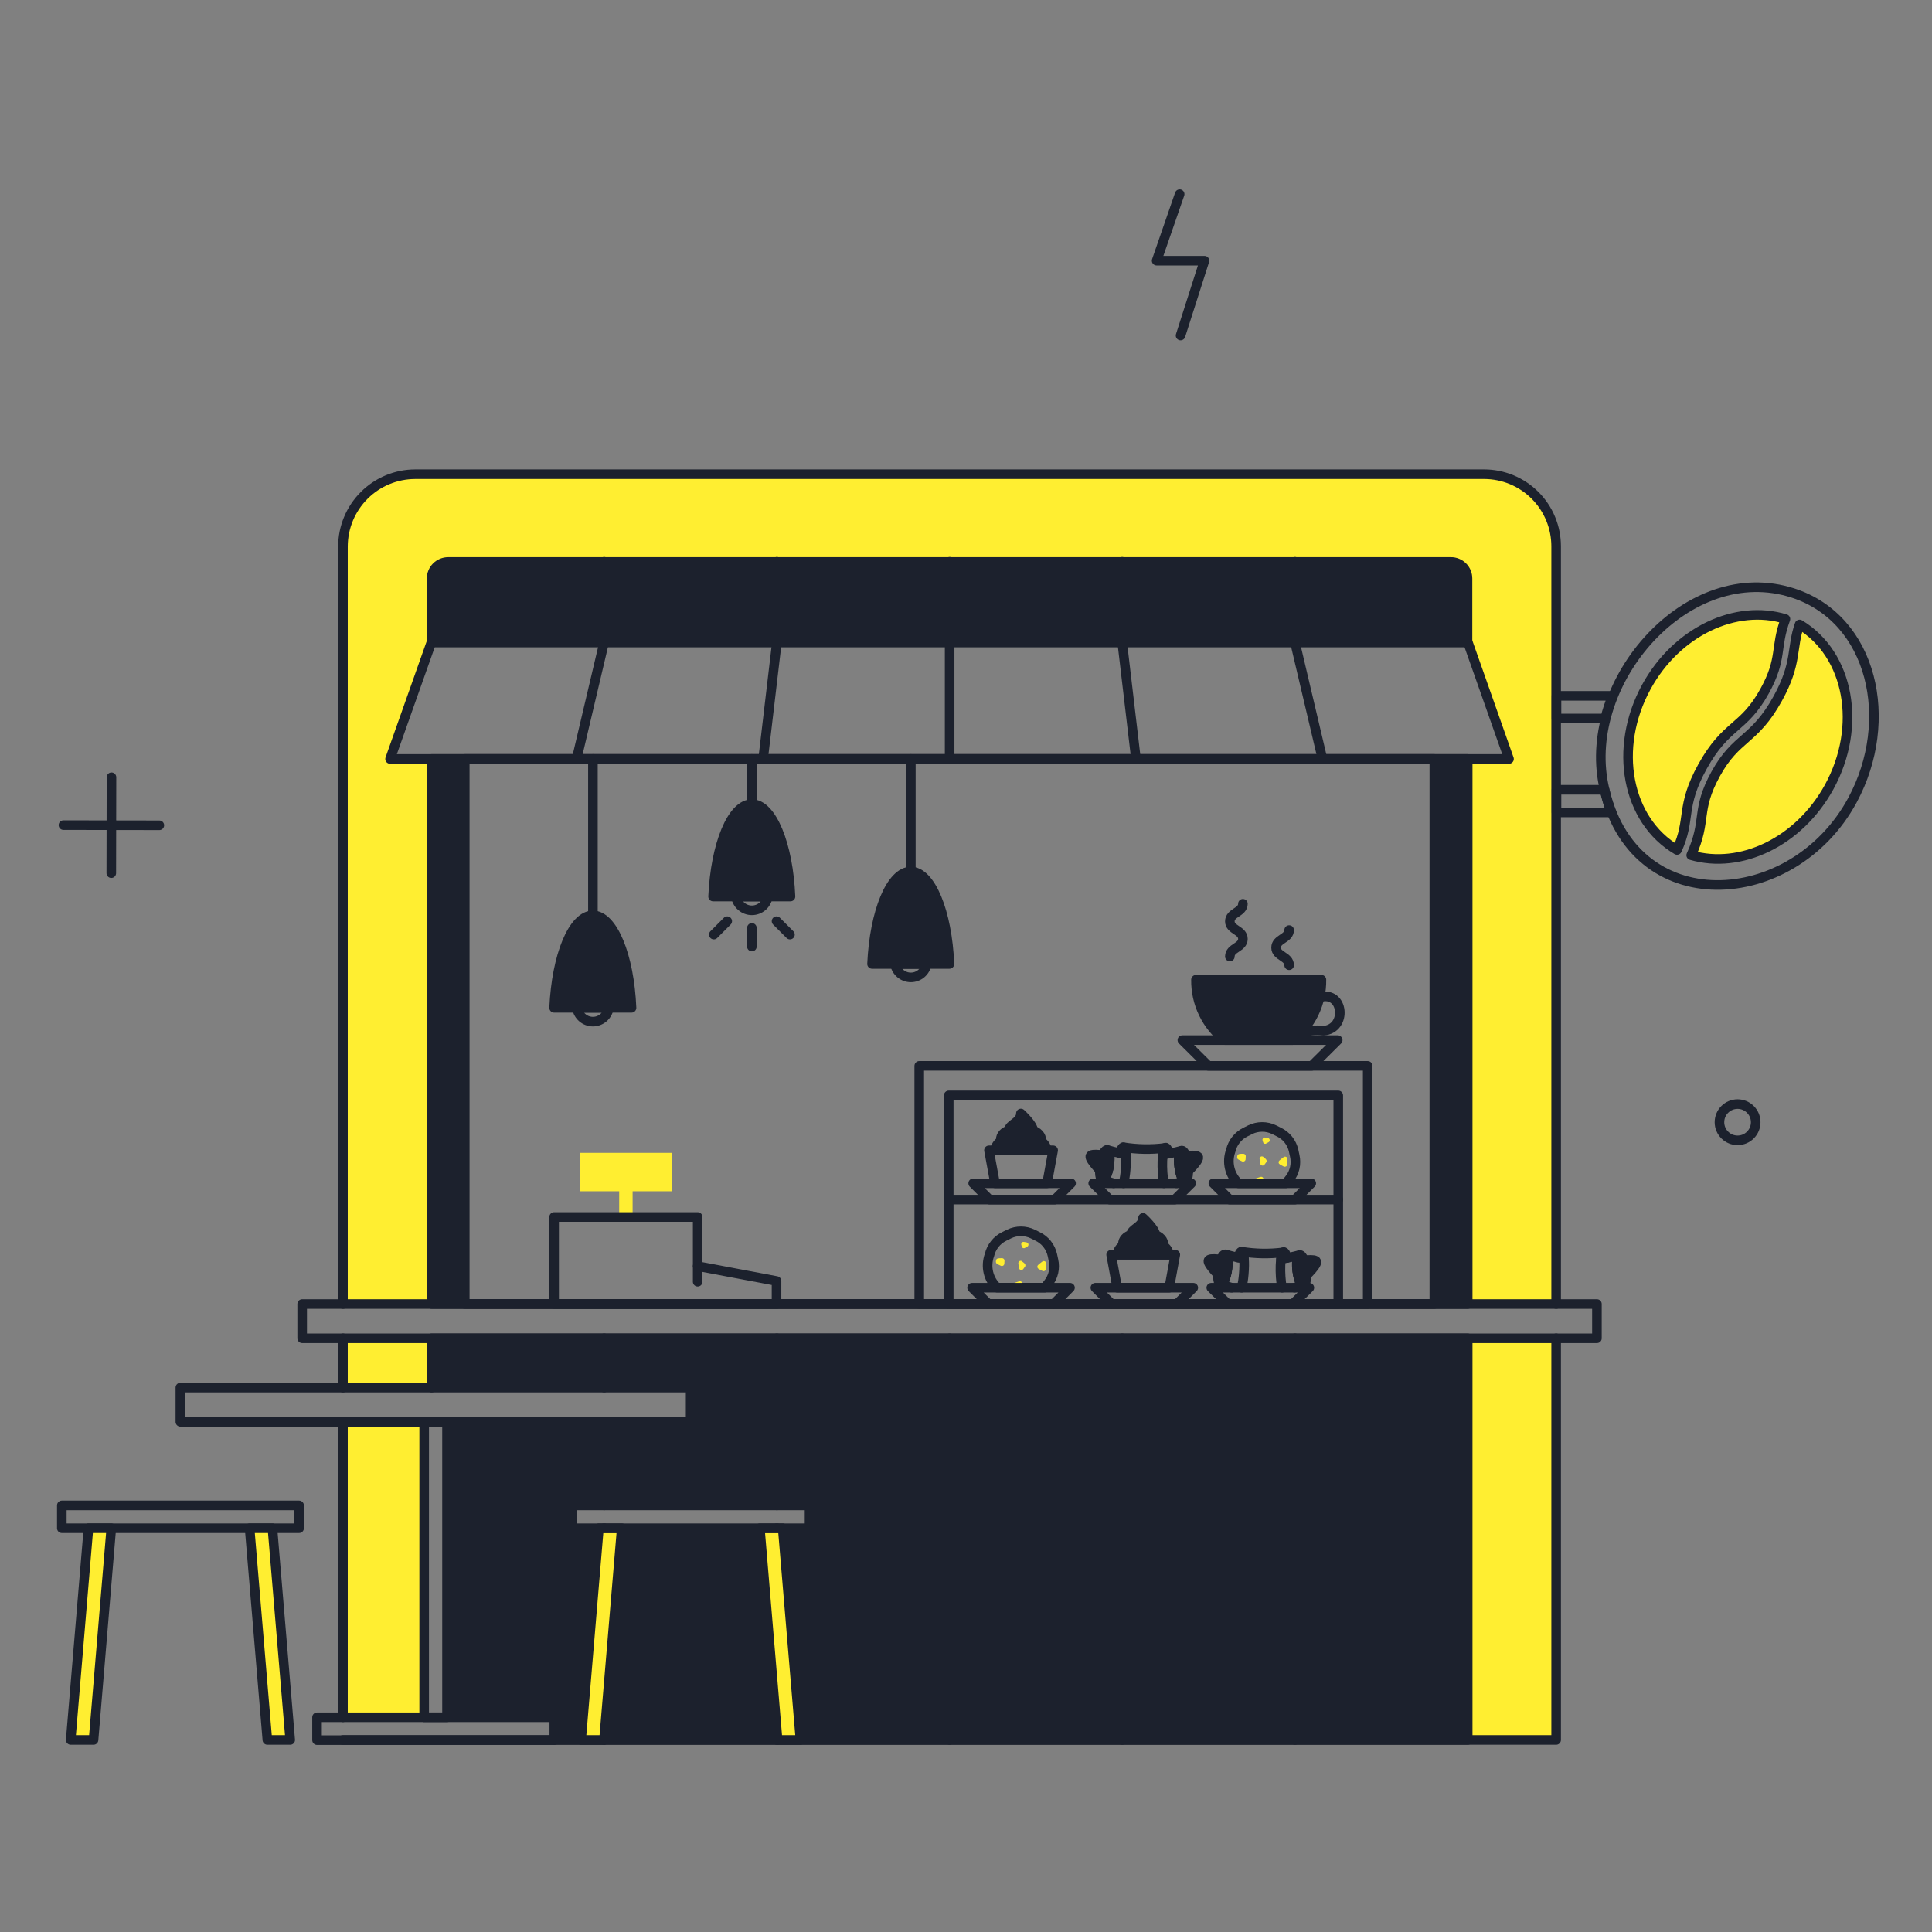<svg width="155" height="155" viewBox="0 0 155 155" fill="none" xmlns="http://www.w3.org/2000/svg">
<rect x="0" y="0" width="155" height="155" fill="#808080" stroke="none"/>
<path d="M34.626 104.618V60.89H31.295L34.611 51.524H34.626V46.42C34.626 46.245 34.66 46.071 34.727 45.908C34.794 45.745 34.892 45.598 35.017 45.473C35.141 45.349 35.289 45.251 35.451 45.184C35.614 45.116 35.788 45.082 35.964 45.083H116.4C116.576 45.081 116.75 45.114 116.914 45.181C117.077 45.248 117.225 45.346 117.349 45.471C117.474 45.595 117.572 45.743 117.639 45.907C117.706 46.07 117.739 46.244 117.737 46.42C117.737 51.828 117.689 51.524 117.766 51.524L121.067 60.89H117.752V104.618H124.848V43.832C124.849 43.072 124.699 42.319 124.409 41.617C124.118 40.914 123.692 40.276 123.154 39.738C122.616 39.201 121.978 38.775 121.276 38.484C120.574 38.193 119.821 38.044 119.061 38.044H33.317C31.778 38.046 30.303 38.658 29.216 39.746C28.128 40.833 27.516 42.308 27.515 43.847V104.618H34.626Z" fill="#FFEE31"/>
<path d="M34.031 114.071H27.515V137.774H34.031V114.071Z" fill="#FFEE31"/>
<path d="M34.626 107.366H27.515V111.321H34.626V107.366Z" fill="#FFEE31"/>
<path d="M124.846 107.366H117.749V139.592H124.846V107.366Z" fill="#FFEE31"/>
<path d="M27.515 111.321V107.366" stroke="#1C212D" stroke-width="0.769" stroke-linecap="round" stroke-linejoin="round"/>
<path d="M27.515 137.774V114.071" stroke="#1C212D" stroke-width="0.769" stroke-linecap="round" stroke-linejoin="round"/>
<path d="M124.845 107.366V139.592H27.515" stroke="#1C212D" stroke-width="0.769" stroke-linecap="round" stroke-linejoin="round"/>
<path d="M27.515 104.618V43.847C27.516 42.308 28.128 40.833 29.216 39.746C30.303 38.658 31.778 38.046 33.317 38.044H119.058C119.818 38.044 120.571 38.193 121.273 38.484C121.975 38.775 122.613 39.201 123.151 39.738C123.689 40.276 124.115 40.914 124.406 41.617C124.696 42.319 124.846 43.072 124.845 43.832V104.618" stroke="#1C212D" stroke-width="0.769" stroke-linecap="round" stroke-linejoin="round"/>
<path d="M117.734 46.42V51.539H34.626V46.42C34.626 46.245 34.66 46.07 34.727 45.908C34.794 45.745 34.892 45.598 35.017 45.473C35.141 45.349 35.289 45.251 35.451 45.183C35.614 45.116 35.788 45.082 35.964 45.083H116.399C116.576 45.081 116.75 45.115 116.912 45.182C117.075 45.249 117.223 45.347 117.347 45.472C117.472 45.596 117.57 45.744 117.636 45.907C117.703 46.07 117.736 46.245 117.734 46.42Z" fill="#1C212D"/>
<path d="M117.734 46.42V51.539H34.626V46.42C34.626 46.245 34.66 46.07 34.727 45.908C34.794 45.745 34.892 45.598 35.017 45.473C35.141 45.349 35.289 45.251 35.451 45.183C35.614 45.116 35.788 45.082 35.964 45.083H116.399C116.576 45.081 116.75 45.115 116.912 45.182C117.075 45.249 117.223 45.347 117.347 45.472C117.472 45.596 117.57 45.744 117.636 45.907C117.703 46.07 117.736 46.245 117.734 46.42Z" stroke="#1C212D" stroke-width="0.769" stroke-linecap="round" stroke-linejoin="round"/>
<path d="M37.287 60.89H34.626V104.618H37.287V60.89Z" fill="#1C212D"/>
<path d="M117.748 60.89H115.073V104.618H117.748V60.89Z" fill="#1C212D"/>
<path d="M117.749 60.89H34.626V104.618H117.749V60.89Z" stroke="#1C212D" stroke-width="0.769" stroke-linecap="round" stroke-linejoin="round"/>
<path d="M34.626 107.366V111.321H55.406V114.071H35.863V137.774H44.47V139.592H117.749V107.366H34.626ZM64.946 122.606H45.911V120.774H64.946V122.606Z" fill="#1C212D"/>
<path d="M44.47 139.592H117.749V107.366H34.626V111.321" stroke="#1C212D" stroke-width="0.769" stroke-linecap="round" stroke-linejoin="round"/>
<path d="M115.073 60.89H37.287V104.618H115.073V60.89Z" stroke="#1C212D" stroke-width="0.769" stroke-linecap="round" stroke-linejoin="round"/>
<path d="M128.117 104.618H24.243V107.366H128.117V104.618Z" stroke="#1C212D" stroke-width="0.769" stroke-linecap="round" stroke-linejoin="round"/>
<path d="M46.507 92.49V95.572H49.677V97.623H50.753V95.572H53.938V92.49H46.507Z" fill="#FFEE31"/>
<path d="M44.456 104.618V97.637H55.973V101.579L62.299 102.771V104.618H44.456Z" stroke="#1C212D" stroke-width="0.769" stroke-linecap="round" stroke-linejoin="round"/>
<path d="M55.973 101.579V102.829" stroke="#1C212D" stroke-width="0.769" stroke-linecap="round" stroke-linejoin="round"/>
<path d="M109.727 85.512H73.749V104.618H109.727V85.512Z" stroke="#1C212D" stroke-width="0.769" stroke-linecap="round" stroke-linejoin="round"/>
<path d="M107.366 87.879H76.115V104.617H107.366V87.879Z" stroke="#1C212D" stroke-width="0.769" stroke-linecap="round" stroke-linejoin="round"/>
<path d="M76.115 96.241H107.366" stroke="#1C212D" stroke-width="0.769" stroke-linecap="round" stroke-linejoin="round"/>
<path d="M83.989 92.286C83.974 92.139 83.925 91.999 83.845 91.875C83.765 91.751 83.657 91.647 83.53 91.573C83.529 91.573 83.526 91.573 83.525 91.572C83.523 91.572 83.522 91.57 83.52 91.569C83.519 91.568 83.518 91.566 83.517 91.564C83.516 91.562 83.516 91.561 83.516 91.559C83.598 91.313 83.451 90.899 82.876 90.685C82.905 90.25 81.902 89.333 81.902 89.333C81.902 90.048 80.942 90.193 80.942 90.671C80.549 90.817 80.288 91.064 80.288 91.428C80.285 91.472 80.29 91.516 80.302 91.559H80.288C80.16 91.637 80.053 91.743 79.974 91.869C79.894 91.995 79.844 92.137 79.828 92.286H83.989Z" fill="#1C212D"/>
<path d="M83.989 92.286C83.974 92.139 83.925 91.999 83.845 91.875C83.765 91.751 83.657 91.647 83.53 91.573C83.529 91.573 83.526 91.573 83.525 91.572C83.523 91.572 83.522 91.57 83.52 91.569C83.519 91.568 83.518 91.566 83.517 91.564C83.516 91.562 83.516 91.561 83.516 91.559C83.598 91.313 83.451 90.899 82.876 90.685C82.905 90.25 81.902 89.333 81.902 89.333C81.902 90.048 80.942 90.193 80.942 90.671C80.549 90.817 80.288 91.064 80.288 91.428C80.285 91.472 80.29 91.516 80.302 91.559H80.288C80.16 91.637 80.053 91.743 79.974 91.869C79.894 91.995 79.844 92.137 79.828 92.286H83.989Z" stroke="#1C212D" stroke-width="0.769" stroke-linecap="round" stroke-linejoin="round"/>
<path d="M84.004 94.933L84.491 92.286H79.342L79.829 94.933H84.004Z" stroke="#1C212D" stroke-width="0.769" stroke-linecap="round" stroke-linejoin="round"/>
<path d="M84.622 96.242H79.386L78.077 94.933H85.93L84.622 96.242Z" stroke="#1C212D" stroke-width="0.769" stroke-linecap="round" stroke-linejoin="round"/>
<path d="M93.791 100.663C93.776 100.516 93.727 100.376 93.647 100.252C93.567 100.128 93.459 100.024 93.332 99.95C93.33 99.95 93.328 99.949 93.327 99.949C93.324 99.948 93.323 99.947 93.321 99.946C93.32 99.944 93.319 99.942 93.318 99.941C93.317 99.939 93.317 99.937 93.317 99.935C93.399 99.69 93.253 99.276 92.678 99.062C92.707 98.627 91.703 97.71 91.703 97.71C91.703 98.425 90.744 98.57 90.744 99.048C90.35 99.194 90.089 99.44 90.089 99.805C90.086 99.848 90.091 99.893 90.103 99.935H90.089C89.962 100.013 89.854 100.119 89.775 100.246C89.695 100.372 89.645 100.514 89.629 100.663H93.791Z" fill="#1C212D"/>
<path d="M93.791 100.663C93.776 100.516 93.727 100.376 93.647 100.252C93.567 100.128 93.459 100.024 93.332 99.95C93.33 99.95 93.328 99.949 93.327 99.949C93.324 99.948 93.323 99.947 93.321 99.946C93.32 99.944 93.319 99.942 93.318 99.941C93.317 99.939 93.317 99.937 93.317 99.935C93.399 99.69 93.253 99.276 92.678 99.062C92.707 98.627 91.703 97.71 91.703 97.71C91.703 98.425 90.744 98.57 90.744 99.048C90.35 99.194 90.089 99.44 90.089 99.805C90.086 99.848 90.091 99.893 90.103 99.935H90.089C89.962 100.013 89.854 100.119 89.775 100.246C89.695 100.372 89.645 100.514 89.629 100.663H93.791Z" stroke="#1C212D" stroke-width="0.769" stroke-linecap="round" stroke-linejoin="round"/>
<path d="M93.806 103.309L94.292 100.663H89.144L89.631 103.309H93.806Z" stroke="#1C212D" stroke-width="0.769" stroke-linecap="round" stroke-linejoin="round"/>
<path d="M94.423 104.618H89.188L87.879 103.309H95.732L94.423 104.618Z" stroke="#1C212D" stroke-width="0.769" stroke-linecap="round" stroke-linejoin="round"/>
<path d="M93.459 92.097C92.353 92.235 91.234 92.216 90.133 92.039" stroke="#1C212D" stroke-width="0.769" stroke-linecap="round" stroke-linejoin="round"/>
<path d="M90.325 92.602C90.258 91.872 90.037 91.86 89.848 92.514C90.005 92.547 90.158 92.573 90.325 92.602Z" fill="#FFEE31"/>
<path d="M89.848 92.515C89.937 92.209 90.039 92.026 90.133 92.041C90.323 92.07 90.395 92.883 90.308 93.858C90.278 94.22 90.222 94.58 90.141 94.934" stroke="#1C212D" stroke-width="0.769" stroke-linecap="round" stroke-linejoin="round"/>
<path d="M88.969 93.552C88.715 95.101 88.029 94.977 88.301 93.348C88.565 91.763 89.231 91.966 88.969 93.552Z" fill="#FFEE31"/>
<path d="M88.969 93.552C88.715 95.101 88.029 94.977 88.301 93.348C88.565 91.763 89.231 91.966 88.969 93.552Z" stroke="#1C212D" stroke-width="0.769" stroke-linecap="round" stroke-linejoin="round"/>
<path d="M90.325 92.602C89.828 92.52 89.335 92.405 88.853 92.257C89.028 92.316 89.083 92.897 88.984 93.552C88.868 94.206 88.635 94.699 88.448 94.642C88.852 94.781 89.132 94.872 89.341 94.933" stroke="#1C212D" stroke-width="0.769" stroke-linecap="round" stroke-linejoin="round"/>
<path d="M88.737 94.352C88.519 94.177 87.412 93.087 87.472 92.767C87.528 92.461 88.839 92.752 89.013 92.752C89.046 93.3 88.951 93.848 88.737 94.352Z" fill="#1C212D"/>
<path d="M88.737 94.352C88.519 94.177 87.412 93.087 87.472 92.767C87.528 92.461 88.839 92.752 89.013 92.752C89.046 93.3 88.951 93.848 88.737 94.352Z" stroke="#1C212D" stroke-width="0.769" stroke-linecap="round" stroke-linejoin="round"/>
<path d="M93.3 92.633C93.495 92.601 93.647 92.574 93.78 92.549C93.614 91.907 93.402 91.877 93.3 92.633Z" fill="#FFEE31"/>
<path d="M93.78 92.549C93.699 92.239 93.601 92.054 93.507 92.068C93.216 92.116 93.175 93.925 93.38 94.933" stroke="#1C212D" stroke-width="0.769" stroke-linecap="round" stroke-linejoin="round"/>
<path d="M95.107 94.715C95.566 94.573 95.244 92.213 94.801 92.316C94.34 92.457 94.667 94.85 95.107 94.715Z" fill="#FFEE31"/>
<path d="M95.107 94.715C95.566 94.573 95.244 92.213 94.801 92.316C94.34 92.457 94.667 94.85 95.107 94.715Z" stroke="#1C212D" stroke-width="0.769" stroke-linecap="round" stroke-linejoin="round"/>
<path d="M94.386 94.933C94.625 94.87 94.861 94.798 95.092 94.715C94.651 94.85 94.327 92.458 94.786 92.316C94.296 92.448 93.8 92.554 93.299 92.633" stroke="#1C212D" stroke-width="0.769" stroke-linecap="round" stroke-linejoin="round"/>
<path d="M94.816 94.409C95.034 94.249 96.185 93.185 96.139 92.853C96.097 92.547 94.772 92.795 94.609 92.795C94.543 93.343 94.614 93.897 94.816 94.409Z" fill="#1C212D"/>
<path d="M94.816 94.409C95.034 94.249 96.185 93.185 96.139 92.853C96.097 92.547 94.772 92.795 94.609 92.795C94.543 93.343 94.614 93.897 94.816 94.409Z" stroke="#1C212D" stroke-width="0.769" stroke-linecap="round" stroke-linejoin="round"/>
<path d="M94.249 96.242H89.028L87.705 94.933H95.572L94.249 96.242Z" stroke="#1C212D" stroke-width="0.769" stroke-linecap="round" stroke-linejoin="round"/>
<path d="M102.934 100.475C101.828 100.613 100.708 100.593 99.608 100.416" stroke="#1C212D" stroke-width="0.769" stroke-linecap="round" stroke-linejoin="round"/>
<path d="M99.799 100.978C99.731 100.247 99.512 100.236 99.322 100.889C99.477 100.922 99.63 100.95 99.799 100.978Z" fill="#FFEE31"/>
<path d="M99.324 100.889C99.413 100.583 99.515 100.4 99.61 100.415C99.799 100.444 99.871 101.257 99.784 102.233C99.754 102.595 99.698 102.955 99.617 103.309" stroke="#1C212D" stroke-width="0.769" stroke-linecap="round" stroke-linejoin="round"/>
<path d="M98.444 101.929C98.189 103.479 97.504 103.355 97.775 101.725C98.039 100.139 98.705 100.343 98.444 101.929Z" fill="#FFEE31"/>
<path d="M98.444 101.929C98.189 103.479 97.504 103.355 97.775 101.725C98.039 100.139 98.705 100.343 98.444 101.929Z" stroke="#1C212D" stroke-width="0.769" stroke-linecap="round" stroke-linejoin="round"/>
<path d="M99.799 100.978C99.302 100.896 98.81 100.782 98.328 100.633C98.502 100.692 98.558 101.273 98.459 101.928C98.343 102.582 98.11 103.076 97.923 103.019C98.326 103.157 98.606 103.248 98.815 103.309" stroke="#1C212D" stroke-width="0.769" stroke-linecap="round" stroke-linejoin="round"/>
<path d="M98.212 102.728C97.993 102.553 96.887 101.462 96.946 101.143C97.003 100.837 98.313 101.128 98.488 101.128C98.52 101.675 98.425 102.223 98.212 102.728Z" fill="#1C212D"/>
<path d="M98.212 102.728C97.993 102.553 96.887 101.462 96.946 101.143C97.003 100.837 98.313 101.128 98.488 101.128C98.52 101.675 98.425 102.223 98.212 102.728Z" stroke="#1C212D" stroke-width="0.769" stroke-linecap="round" stroke-linejoin="round"/>
<path d="M102.774 101.01C102.969 100.978 103.122 100.951 103.254 100.926C103.088 100.283 102.877 100.254 102.774 101.01Z" fill="#FFEE31"/>
<path d="M103.253 100.925C103.177 100.615 103.075 100.43 102.981 100.445C102.689 100.493 102.649 102.301 102.855 103.309" stroke="#1C212D" stroke-width="0.769" stroke-linecap="round" stroke-linejoin="round"/>
<path d="M104.581 103.091C105.04 102.95 104.719 100.589 104.274 100.692C103.814 100.834 104.141 103.23 104.581 103.091Z" fill="#FFEE31"/>
<path d="M104.581 103.091C105.04 102.95 104.719 100.589 104.274 100.692C103.814 100.834 104.141 103.23 104.581 103.091Z" stroke="#1C212D" stroke-width="0.769" stroke-linecap="round" stroke-linejoin="round"/>
<path d="M103.86 103.306C104.098 103.242 104.336 103.171 104.566 103.088C104.126 103.223 103.801 100.831 104.26 100.689C103.77 100.821 103.274 100.928 102.774 101.007" stroke="#1C212D" stroke-width="0.769" stroke-linecap="round" stroke-linejoin="round"/>
<path d="M104.29 102.786C104.508 102.626 105.659 101.561 105.613 101.23C105.572 100.924 104.246 101.172 104.082 101.172C104.017 101.719 104.088 102.273 104.29 102.786Z" fill="#1C212D"/>
<path d="M104.29 102.786C104.508 102.626 105.659 101.561 105.613 101.23C105.572 100.924 104.246 101.172 104.082 101.172C104.017 101.719 104.088 102.273 104.29 102.786Z" stroke="#1C212D" stroke-width="0.769" stroke-linecap="round" stroke-linejoin="round"/>
<path d="M103.723 104.618H98.502L97.179 103.309H105.046L103.723 104.618Z" stroke="#1C212D" stroke-width="0.769" stroke-linecap="round" stroke-linejoin="round"/>
<path d="M99.35 94.933H103.177L103.451 94.584C103.657 94.325 103.802 94.024 103.875 93.702C103.948 93.379 103.947 93.045 103.873 92.723L103.786 92.316C103.714 91.992 103.569 91.688 103.362 91.429C103.156 91.169 102.892 90.96 102.592 90.818L102.215 90.629C101.918 90.485 101.592 90.411 101.262 90.411C100.932 90.411 100.606 90.485 100.309 90.629L99.931 90.818C99.633 90.963 99.371 91.171 99.165 91.431C98.959 91.69 98.813 91.993 98.739 92.316C98.574 92.764 98.545 93.251 98.654 93.715C98.762 94.181 99.005 94.604 99.35 94.933Z" stroke="#1C212D" stroke-width="0.769" stroke-linecap="round" stroke-linejoin="round"/>
<path d="M100.808 94.524C100.759 94.54 100.717 94.574 100.692 94.621C100.668 94.667 100.662 94.721 100.678 94.771C100.734 94.94 100.743 95.015 100.831 95.062C100.953 95.13 101.06 95.049 101.332 94.918C101.374 94.891 101.405 94.85 101.421 94.804C101.436 94.756 101.434 94.705 101.417 94.659C101.266 94.329 101.248 94.377 100.808 94.524Z" fill="#FFEE31"/>
<path d="M102.976 92.836C102.627 93.109 102.561 93.142 102.583 93.283C102.603 93.409 102.72 93.444 102.981 93.581C103.012 93.598 103.045 93.607 103.08 93.605C103.114 93.604 103.149 93.594 103.178 93.577C103.287 93.51 103.264 93.415 103.292 93.014C103.296 92.975 103.289 92.936 103.271 92.903C103.253 92.868 103.226 92.84 103.192 92.821C103.159 92.802 103.12 92.793 103.081 92.796C103.043 92.799 103.006 92.812 102.976 92.836Z" fill="#FFEE31"/>
<path d="M99.74 92.564C99.523 92.57 99.303 92.548 99.269 92.729L99.252 92.825C99.252 93.017 99.356 93.027 99.635 93.167C99.663 93.183 99.696 93.191 99.728 93.192C99.76 93.193 99.792 93.185 99.821 93.171C99.85 93.157 99.875 93.135 99.894 93.109C99.913 93.083 99.925 93.052 99.93 93.02L99.944 92.766C99.945 92.74 99.941 92.713 99.93 92.688C99.921 92.662 99.905 92.64 99.886 92.621C99.867 92.602 99.844 92.587 99.819 92.577C99.793 92.567 99.767 92.564 99.74 92.564Z" fill="#FFEE31"/>
<path d="M101.73 91.301C101.496 91.259 101.405 91.22 101.32 91.336C101.259 91.42 101.288 91.481 101.338 91.642C101.345 91.668 101.359 91.692 101.378 91.712C101.396 91.732 101.419 91.748 101.445 91.756C101.471 91.764 101.499 91.767 101.526 91.762C101.553 91.758 101.578 91.747 101.6 91.73L101.787 91.628C101.816 91.608 101.839 91.581 101.853 91.549C101.867 91.516 101.871 91.481 101.865 91.446C101.858 91.411 101.842 91.379 101.819 91.353C101.795 91.328 101.764 91.309 101.73 91.301Z" fill="#FFEE31"/>
<path d="M101.391 92.854C101.366 92.819 101.33 92.793 101.289 92.782C101.248 92.769 101.203 92.772 101.163 92.79C101.124 92.807 101.092 92.838 101.072 92.876C101.053 92.914 101.047 92.958 101.056 93.001L101.102 93.341C101.106 93.38 101.122 93.416 101.148 93.446C101.173 93.475 101.208 93.496 101.245 93.506C101.284 93.516 101.323 93.514 101.36 93.501C101.397 93.487 101.428 93.463 101.451 93.431C101.597 93.235 101.62 93.222 101.62 93.145C101.62 93.004 101.49 92.935 101.391 92.854Z" fill="#FFEE31"/>
<path d="M103.89 96.242H98.655L97.346 94.933H105.199L103.89 96.242Z" stroke="#1C212D" stroke-width="0.769" stroke-linecap="round" stroke-linejoin="round"/>
<path d="M79.995 103.306H83.821L84.094 102.957C84.3 102.699 84.445 102.397 84.518 102.075C84.591 101.753 84.59 101.418 84.516 101.096L84.429 100.689C84.357 100.365 84.212 100.061 84.006 99.802C83.799 99.542 83.537 99.334 83.237 99.191L82.858 99.002C82.561 98.858 82.236 98.784 81.906 98.784C81.576 98.784 81.251 98.858 80.954 99.002L80.575 99.191C80.277 99.335 80.015 99.545 79.809 99.804C79.602 100.064 79.457 100.366 79.382 100.689C79.218 101.137 79.189 101.624 79.297 102.089C79.406 102.554 79.649 102.977 79.995 103.306Z" stroke="#1C212D" stroke-width="0.769" stroke-linecap="round" stroke-linejoin="round"/>
<path d="M81.453 102.9C81.429 102.908 81.405 102.92 81.385 102.937C81.365 102.953 81.348 102.973 81.336 102.996C81.324 103.019 81.317 103.045 81.314 103.071C81.312 103.096 81.315 103.123 81.322 103.147C81.378 103.316 81.388 103.391 81.475 103.439C81.598 103.507 81.705 103.426 81.977 103.293C82.019 103.267 82.05 103.226 82.066 103.179C82.082 103.132 82.08 103.081 82.062 103.035C81.91 102.706 81.892 102.753 81.453 102.9Z" fill="#FFEE31"/>
<path d="M83.62 101.212C83.272 101.485 83.205 101.521 83.227 101.658C83.249 101.795 83.364 101.821 83.625 101.958C83.656 101.974 83.689 101.982 83.724 101.981C83.758 101.981 83.792 101.971 83.822 101.953C83.931 101.887 83.908 101.792 83.937 101.39C83.941 101.352 83.934 101.313 83.915 101.278C83.898 101.244 83.87 101.216 83.836 101.197C83.803 101.178 83.764 101.169 83.726 101.172C83.687 101.174 83.65 101.189 83.62 101.212Z" fill="#FFEE31"/>
<path d="M80.384 100.941C80.167 100.946 79.947 100.925 79.913 101.105L79.897 101.201C79.897 101.393 80.001 101.403 80.279 101.543C80.308 101.559 80.34 101.568 80.372 101.568C80.405 101.569 80.437 101.562 80.466 101.548C80.495 101.533 80.52 101.512 80.539 101.486C80.558 101.459 80.57 101.428 80.575 101.396L80.589 101.142C80.59 101.115 80.585 101.088 80.575 101.063C80.565 101.039 80.549 101.016 80.53 100.997C80.511 100.978 80.488 100.964 80.463 100.954C80.438 100.944 80.411 100.94 80.384 100.941Z" fill="#FFEE31"/>
<path d="M82.375 99.677C82.14 99.635 82.049 99.595 81.965 99.712C81.903 99.796 81.932 99.857 81.982 100.019C81.989 100.045 82.003 100.069 82.021 100.089C82.04 100.109 82.063 100.124 82.089 100.133C82.115 100.141 82.143 100.143 82.17 100.139C82.197 100.134 82.222 100.123 82.244 100.107L82.431 100.005C82.46 99.985 82.483 99.957 82.497 99.925C82.511 99.893 82.515 99.857 82.509 99.823C82.503 99.788 82.487 99.756 82.463 99.73C82.44 99.704 82.408 99.686 82.375 99.677Z" fill="#FFEE31"/>
<path d="M82.036 101.231C82.011 101.196 81.975 101.17 81.934 101.158C81.892 101.146 81.848 101.149 81.808 101.167C81.769 101.183 81.736 101.214 81.717 101.252C81.697 101.29 81.692 101.335 81.701 101.377L81.746 101.718C81.751 101.757 81.767 101.793 81.792 101.823C81.818 101.852 81.852 101.874 81.89 101.884C81.928 101.893 81.968 101.891 82.005 101.878C82.042 101.864 82.074 101.839 82.096 101.807C82.241 101.61 82.266 101.598 82.266 101.521C82.266 101.38 82.134 101.311 82.036 101.231Z" fill="#FFEE31"/>
<path d="M84.534 104.618H79.299L77.99 103.309H85.843L84.534 104.618Z" stroke="#1C212D" stroke-width="0.769" stroke-linecap="round" stroke-linejoin="round"/>
<path d="M46.287 80.856C46.332 81.164 46.487 81.444 46.722 81.647C46.957 81.85 47.257 81.962 47.568 81.962C47.878 81.962 48.178 81.85 48.413 81.647C48.648 81.444 48.803 81.164 48.848 80.856H46.287Z" stroke="#1C212D" stroke-width="0.769" stroke-linecap="round" stroke-linejoin="round"/>
<path d="M47.568 73.439C45.969 73.439 44.645 76.682 44.456 80.856H50.666C50.491 76.682 49.168 73.439 47.568 73.439Z" fill="#1C212D"/>
<path d="M47.568 73.439C45.969 73.439 44.645 76.682 44.456 80.856H50.666C50.491 76.682 49.168 73.439 47.568 73.439Z" stroke="#1C212D" stroke-width="0.769" stroke-linecap="round" stroke-linejoin="round"/>
<path d="M47.569 73.44V60.89" stroke="#1C212D" stroke-width="0.769" stroke-linecap="round" stroke-linejoin="round"/>
<path d="M71.799 77.337C71.851 77.639 72.007 77.912 72.24 78.109C72.474 78.306 72.769 78.414 73.075 78.414C73.381 78.414 73.676 78.306 73.91 78.109C74.143 77.912 74.3 77.639 74.351 77.337H71.799Z" stroke="#1C212D" stroke-width="0.769" stroke-linecap="round" stroke-linejoin="round"/>
<path d="M73.074 69.921C71.474 69.921 70.151 73.163 69.962 77.337H76.171C75.998 73.163 74.675 69.921 73.074 69.921Z" fill="#1C212D"/>
<path d="M73.074 69.921C71.474 69.921 70.151 73.163 69.962 77.337H76.171C75.998 73.163 74.675 69.921 73.074 69.921Z" stroke="#1C212D" stroke-width="0.769" stroke-linecap="round" stroke-linejoin="round"/>
<path d="M73.075 69.921V60.89" stroke="#1C212D" stroke-width="0.769" stroke-linecap="round" stroke-linejoin="round"/>
<path d="M59.041 71.928C59.087 72.235 59.241 72.516 59.476 72.719C59.711 72.922 60.011 73.034 60.322 73.034C60.633 73.034 60.933 72.922 61.168 72.719C61.403 72.516 61.557 72.235 61.602 71.928H59.041Z" stroke="#1C212D" stroke-width="0.769" stroke-linecap="round" stroke-linejoin="round"/>
<path d="M60.322 64.51C58.722 64.51 57.399 67.754 57.21 71.927H63.419C63.245 67.754 61.921 64.51 60.322 64.51Z" fill="#1C212D"/>
<path d="M60.322 64.51C58.722 64.51 57.399 67.754 57.21 71.927H63.419C63.245 67.754 61.921 64.51 60.322 64.51Z" stroke="#1C212D" stroke-width="0.769" stroke-linecap="round" stroke-linejoin="round"/>
<path d="M60.322 64.511V60.89" stroke="#1C212D" stroke-width="0.769" stroke-linecap="round" stroke-linejoin="round"/>
<path d="M58.344 73.905L57.268 74.981" stroke="#1C212D" stroke-width="0.769" stroke-linecap="round" stroke-linejoin="round"/>
<path d="M62.3 73.905L63.376 74.981" stroke="#1C212D" stroke-width="0.769" stroke-linecap="round" stroke-linejoin="round"/>
<path d="M60.322 74.443V75.94" stroke="#1C212D" stroke-width="0.769" stroke-linecap="round" stroke-linejoin="round"/>
<path d="M121.064 60.89H31.295L34.612 51.524H117.763L121.064 60.89Z" stroke="#1C212D" stroke-width="0.769" stroke-linecap="round" stroke-linejoin="round"/>
<path d="M103.89 107.366V139.592" stroke="#1C212D" stroke-width="0.769" stroke-linecap="round" stroke-linejoin="round"/>
<path d="M90.031 107.366V139.592" stroke="#1C212D" stroke-width="0.769" stroke-linecap="round" stroke-linejoin="round"/>
<path d="M76.187 107.366V139.592" stroke="#1C212D" stroke-width="0.769" stroke-linecap="round" stroke-linejoin="round"/>
<path d="M62.329 122.606V139.592" stroke="#1C212D" stroke-width="0.769" stroke-linecap="round" stroke-linejoin="round"/>
<path d="M62.329 107.366V120.774" stroke="#1C212D" stroke-width="0.769" stroke-linecap="round" stroke-linejoin="round"/>
<path d="M48.47 122.606V139.592" stroke="#1C212D" stroke-width="0.769" stroke-linecap="round" stroke-linejoin="round"/>
<path d="M48.47 114.071V120.774" stroke="#1C212D" stroke-width="0.769" stroke-linecap="round" stroke-linejoin="round"/>
<path d="M48.47 107.366V111.321" stroke="#1C212D" stroke-width="0.769" stroke-linecap="round" stroke-linejoin="round"/>
<path d="M103.89 45.068V51.525L106.1 60.89" stroke="#1C212D" stroke-width="0.769" stroke-linecap="round" stroke-linejoin="round"/>
<path d="M90.031 45.068V51.525L91.136 60.89" stroke="#1C212D" stroke-width="0.769" stroke-linecap="round" stroke-linejoin="round"/>
<path d="M76.187 45.068V60.89" stroke="#1C212D" stroke-width="0.769" stroke-linecap="round" stroke-linejoin="round"/>
<path d="M62.328 45.068V51.525L61.223 60.89" stroke="#1C212D" stroke-width="0.769" stroke-linecap="round" stroke-linejoin="round"/>
<path d="M48.47 45.068V51.525L46.26 60.89" stroke="#1C212D" stroke-width="0.769" stroke-linecap="round" stroke-linejoin="round"/>
<path d="M98.281 83.445H103.687C104.422 82.871 105.015 82.137 105.419 81.296C105.823 80.456 106.027 79.534 106.015 78.602H95.95C95.938 79.534 96.141 80.457 96.546 81.297C96.95 82.137 97.544 82.873 98.281 83.445Z" fill="#1C212D"/>
<path d="M98.281 83.445H103.687C104.422 82.871 105.015 82.137 105.419 81.296C105.823 80.456 106.027 79.534 106.015 78.602H95.95C95.938 79.534 96.141 80.457 96.546 81.297C96.95 82.137 97.544 82.873 98.281 83.445Z" stroke="#1C212D" stroke-width="0.769" stroke-linecap="round" stroke-linejoin="round"/>
<path d="M105.868 80.013C107.816 79.428 108.125 82.531 106.174 82.692C105.561 82.605 104.935 82.675 104.356 82.895" stroke="#1C212D" stroke-width="0.769" stroke-linecap="round" stroke-linejoin="round"/>
<path d="M105.243 85.509H96.939L94.859 83.444H107.322L105.243 85.509Z" stroke="#1C212D" stroke-width="0.769" stroke-linecap="round" stroke-linejoin="round"/>
<path d="M99.716 72.509C99.716 73.207 98.669 73.207 98.669 73.919C98.669 74.617 99.716 74.617 99.716 75.33C99.716 76.028 98.669 76.028 98.669 76.74" stroke="#1C212D" stroke-width="0.769" stroke-linecap="round" stroke-linejoin="round"/>
<path d="M103.425 74.617C103.425 75.315 102.377 75.315 102.377 76.028C102.377 76.726 103.425 76.726 103.425 77.438" stroke="#1C212D" stroke-width="0.769" stroke-linecap="round" stroke-linejoin="round"/>
<path d="M129.375 55.825H124.873V57.642H128.776C128.934 57.023 129.134 56.416 129.375 55.825Z" stroke="#1C212D" stroke-width="0.769" stroke-linecap="round" stroke-linejoin="round"/>
<path d="M128.73 63.362H124.873V65.18H129.272C129.045 64.589 128.863 63.981 128.73 63.362Z" stroke="#1C212D" stroke-width="0.769" stroke-linecap="round" stroke-linejoin="round"/>
<path d="M128.655 62.998C130.901 73.886 143.841 73.053 148.621 64.19C152.07 57.798 150.264 49.668 143.866 47.583C135.448 44.842 126.922 54.595 128.655 62.998Z" stroke="#1C212D" stroke-width="0.769" stroke-linecap="round" stroke-linejoin="round"/>
<path d="M137.642 62.097C139.315 59.051 140.727 59.484 142.63 56.033C144.21 53.168 143.702 52.001 144.375 50.099C148.359 52.499 149.422 58.272 146.748 63.144C144.319 67.565 139.637 69.761 135.681 68.612C136.97 65.777 136.022 65.046 137.642 62.097Z" fill="#FFEE31"/>
<path d="M137.642 62.097C139.315 59.051 140.727 59.484 142.63 56.033C144.21 53.168 143.702 52.001 144.375 50.099C148.359 52.499 149.422 58.272 146.748 63.144C144.319 67.565 139.637 69.761 135.681 68.612C136.97 65.777 136.022 65.046 137.642 62.097Z" stroke="#1C212D" stroke-width="0.769" stroke-linecap="round" stroke-linejoin="round"/>
<path d="M132.087 55.102C134.527 50.65 139.271 48.444 143.241 49.663C142.377 52.001 143.026 52.809 141.568 55.451C139.873 58.523 138.488 58.053 136.58 61.515C134.791 64.759 135.683 65.712 134.544 68.19C130.502 65.819 129.394 60.016 132.087 55.102Z" fill="#FFEE31"/>
<path d="M132.087 55.102C134.527 50.65 139.271 48.444 143.241 49.663C142.377 52.001 143.026 52.809 141.568 55.451C139.873 58.523 138.488 58.053 136.58 61.515C134.791 64.759 135.683 65.712 134.544 68.19C130.502 65.819 129.394 60.016 132.087 55.102Z" stroke="#1C212D" stroke-width="0.769" stroke-linecap="round" stroke-linejoin="round"/>
<path d="M55.407 111.322H14.47V114.07H55.407V111.322Z" stroke="#1C212D" stroke-width="0.769" stroke-linecap="round" stroke-linejoin="round"/>
<path d="M35.863 114.071H34.031V137.774H35.863V114.071Z" stroke="#1C212D" stroke-width="0.769" stroke-linecap="round" stroke-linejoin="round"/>
<path d="M44.471 137.774H25.435V139.607H44.471V137.774Z" stroke="#1C212D" stroke-width="0.769" stroke-linecap="round" stroke-linejoin="round"/>
<path d="M23.996 120.774H4.96V122.606H23.996V120.774Z" stroke="#1C212D" stroke-width="0.769" stroke-linecap="round" stroke-linejoin="round"/>
<path d="M21.45 139.592L20.025 122.606H21.857L23.283 139.592H21.45Z" fill="#FFEE31"/>
<path d="M21.45 139.592L20.025 122.606H21.857L23.283 139.592H21.45Z" stroke="#1C212D" stroke-width="0.769" stroke-linecap="round" stroke-linejoin="round"/>
<path d="M7.504 139.592L8.929 122.606H7.097L5.672 139.592H7.504Z" fill="#FFEE31"/>
<path d="M7.504 139.592L8.929 122.606H7.097L5.672 139.592H7.504Z" stroke="#1C212D" stroke-width="0.769" stroke-linecap="round" stroke-linejoin="round"/>
<path d="M62.386 139.592L60.961 122.606H62.794L64.219 139.592H62.386Z" fill="#FFEE31"/>
<path d="M62.386 139.592L60.961 122.606H62.794L64.219 139.592H62.386Z" stroke="#1C212D" stroke-width="0.769" stroke-linecap="round" stroke-linejoin="round"/>
<path d="M48.455 139.592L49.88 122.606H48.048L46.623 139.592H48.455Z" fill="#FFEE31"/>
<path d="M48.455 139.592L49.88 122.606H48.048L46.623 139.592H48.455Z" stroke="#1C212D" stroke-width="0.769" stroke-linecap="round" stroke-linejoin="round"/>
<path d="M64.947 120.774H45.911V122.606H64.947V120.774Z" stroke="#1C212D" stroke-width="0.769" stroke-linecap="round" stroke-linejoin="round"/>
<path d="M139.402 91.486C140.205 91.486 140.856 90.835 140.856 90.032C140.856 89.23 140.205 88.578 139.402 88.578C138.599 88.578 137.948 89.23 137.948 90.032C137.948 90.835 138.599 91.486 139.402 91.486Z" stroke="#1C212D" stroke-width="0.769" stroke-linecap="round" stroke-linejoin="round"/>
<path d="M8.944 62.358L8.929 70.052" stroke="#1C212D" stroke-width="0.769" stroke-linecap="round" stroke-linejoin="round"/>
<path d="M12.783 66.212L5.09 66.198" stroke="#1C212D" stroke-width="0.769" stroke-linecap="round" stroke-linejoin="round"/>
<path d="M94.641 15.576L92.794 20.913H96.633L94.714 26.919" stroke="#1C212D" stroke-width="0.769" stroke-linecap="round" stroke-linejoin="round"/>
</svg>
